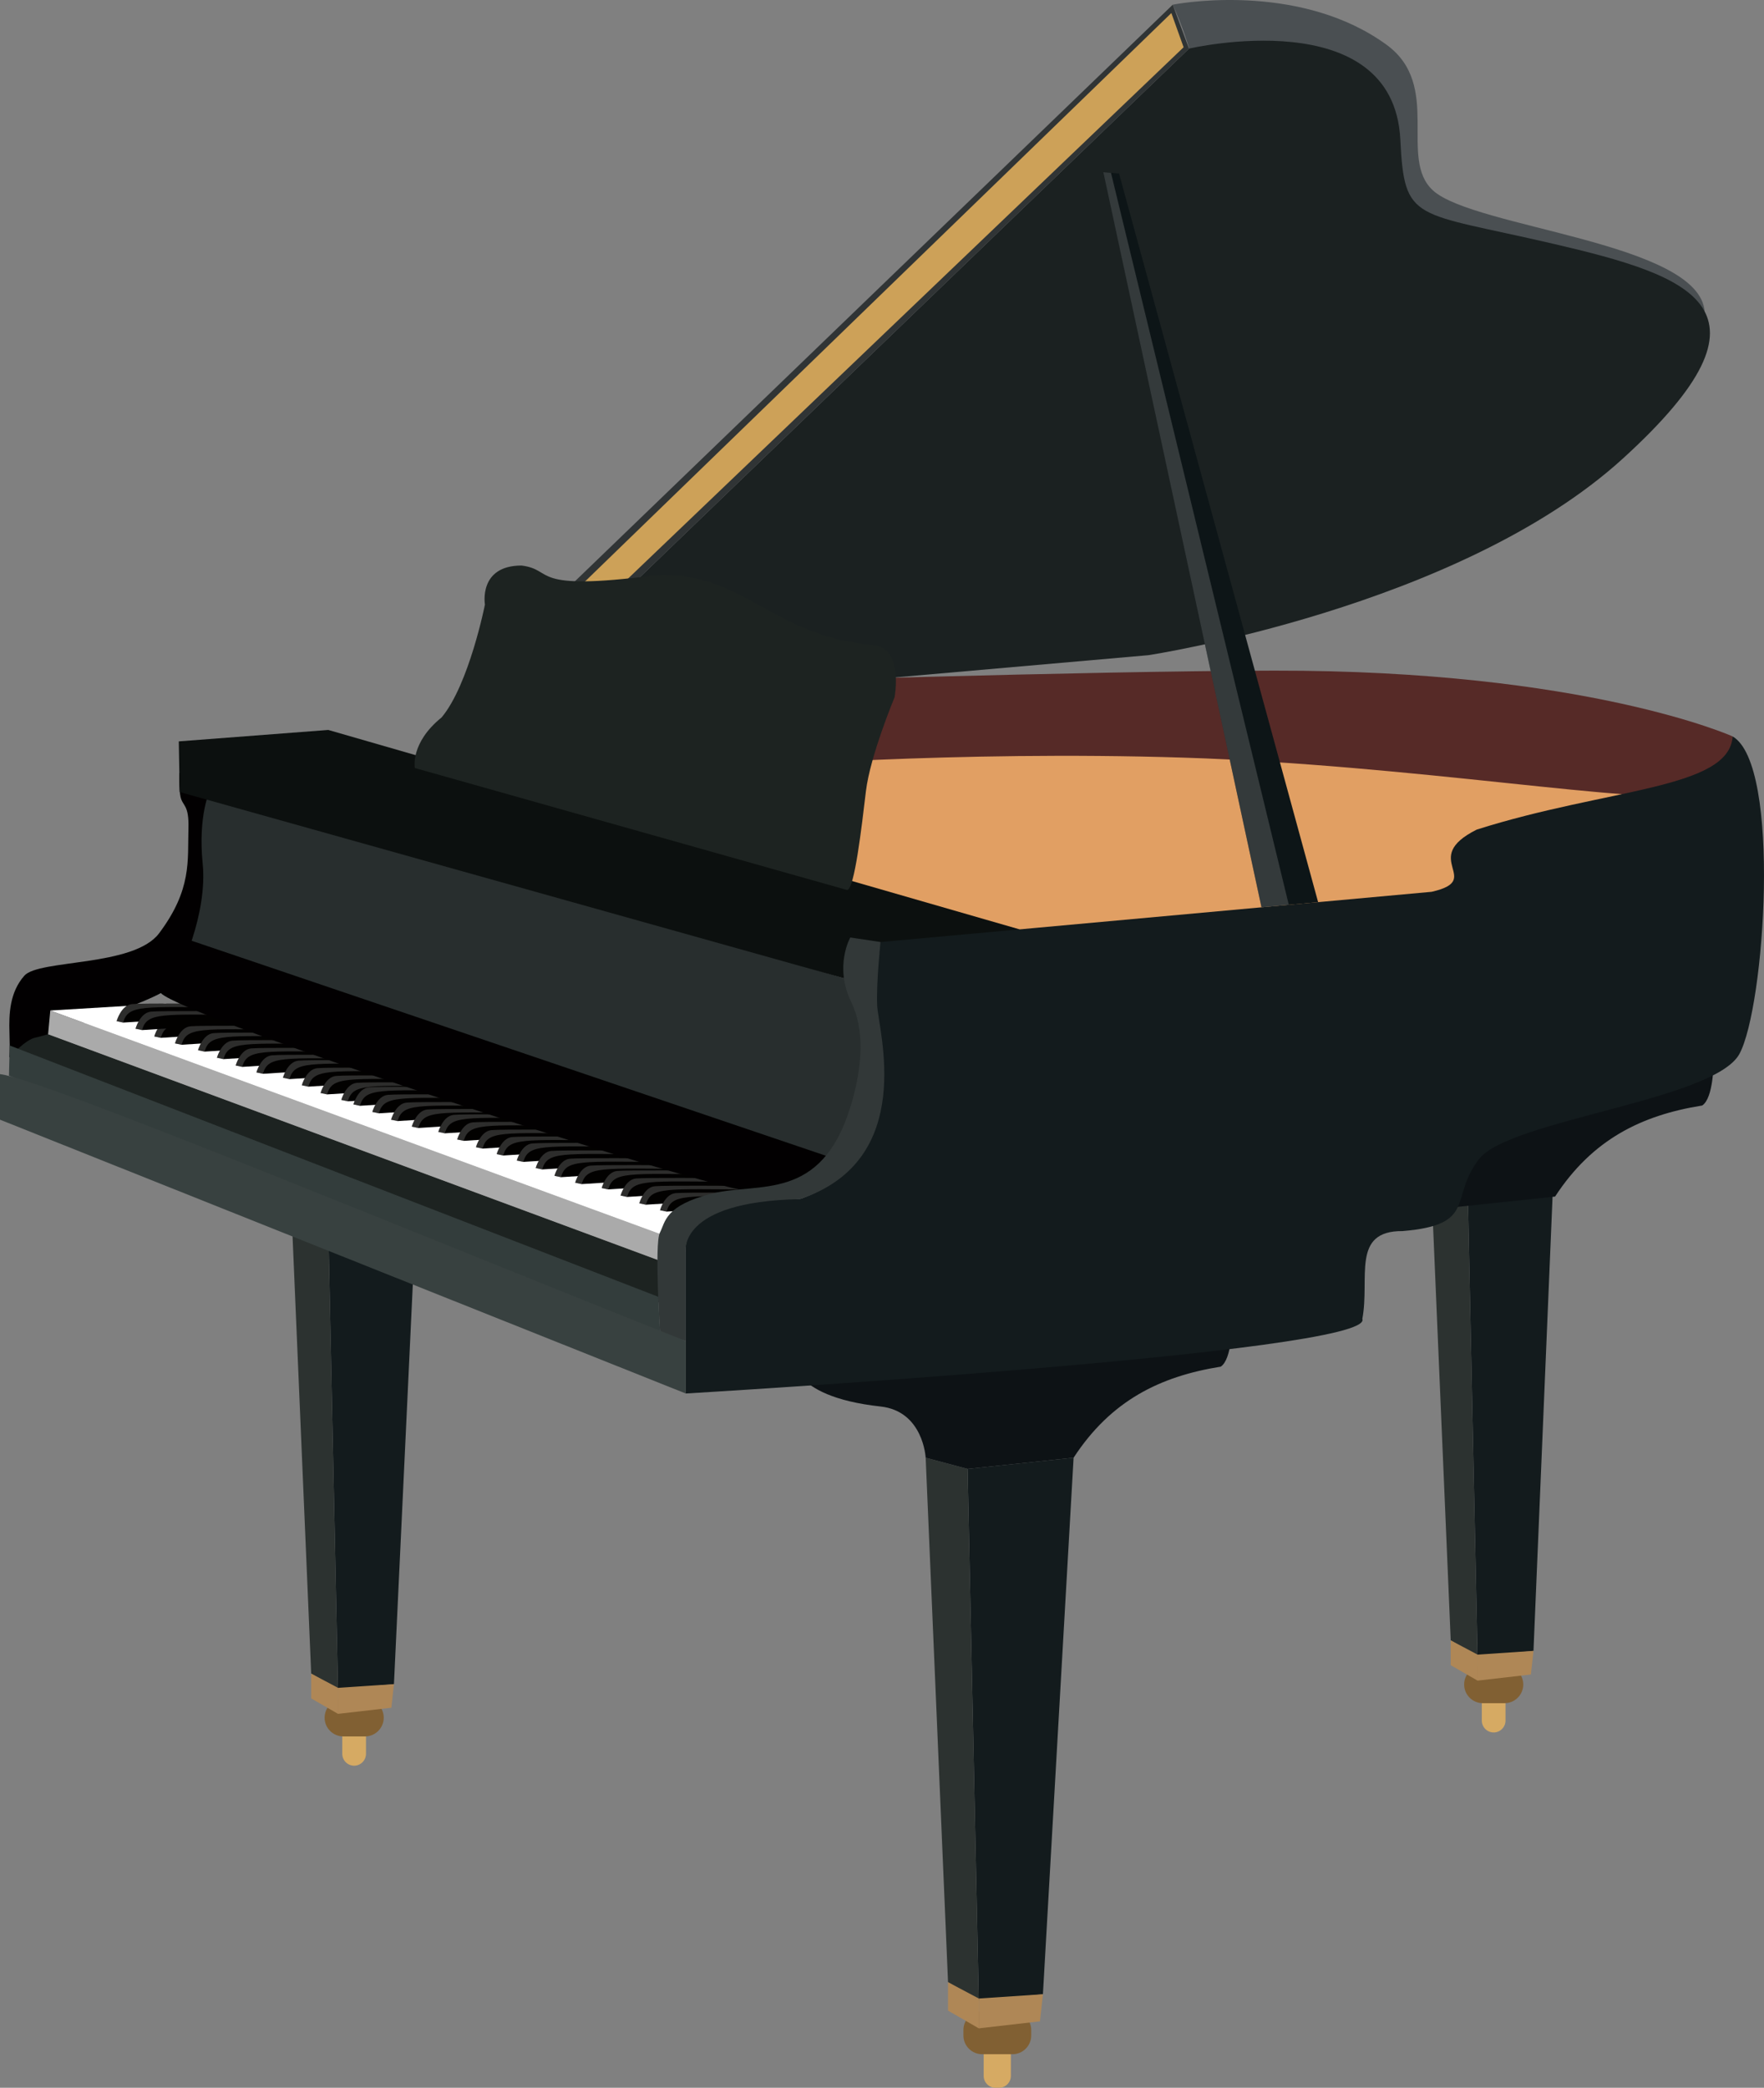 <?xml version="1.0" encoding="UTF-8" standalone="no"?>
<!-- Created with Inkscape (http://www.inkscape.org/) -->

<svg
   xmlns:dc="http://purl.org/dc/elements/1.1/"
   xmlns:cc="http://creativecommons.org/ns#"
   xmlns:rdf="http://www.w3.org/1999/02/22-rdf-syntax-ns#"
   xmlns:svg="http://www.w3.org/2000/svg"
   xmlns="http://www.w3.org/2000/svg"
   xmlns:sodipodi="http://sodipodi.sourceforge.net/DTD/sodipodi-0.dtd"
   xmlns:inkscape="http://www.inkscape.org/namespaces/inkscape"
   id="svg12687"
   version="1.1"
   inkscape:version="0.91 r13725"
   xml:space="preserve"
   width="904.293"
   height="1069.847"
   viewBox="0 0 904.293 1069.847"
   sodipodi:docname="piano.svg"><rect x="0" y="0" width="904.293" height="1069.847" fill="#808080" stroke="none"/><defs
     id="defs12691"><clipPath
       id="clipPath14078"
       clipPathUnits="userSpaceOnUse"><path
         inkscape:connector-curvature="0"
         id="path14080"
         d="m 0,1080 1920,0 L 1920,0 0,0 0,1080 Z" /></clipPath><clipPath
       id="clipPath14178"
       clipPathUnits="userSpaceOnUse"><path
         inkscape:connector-curvature="0"
         id="path14180"
         d="m 593.202,558.191 46.854,0 0,-7.795 -46.854,0 0,7.795 z" /></clipPath><clipPath
       id="clipPath14198"
       clipPathUnits="userSpaceOnUse"><path
         inkscape:connector-curvature="0"
         id="path14200"
         d="m 608.64,551.926 46.854,0 0,-7.795 -46.854,0 0,7.795 z" /></clipPath><clipPath
       id="clipPath14218"
       clipPathUnits="userSpaceOnUse"><path
         inkscape:connector-curvature="0"
         id="path14220"
         d="m 600.952,555.104 46.854,0 0,-7.795 -46.854,0 0,7.795 z" /></clipPath><clipPath
       id="clipPath14238"
       clipPathUnits="userSpaceOnUse"><path
         inkscape:connector-curvature="0"
         id="path14240"
         d="m 617.14,549.093 46.854,0 0,-7.796 -46.854,0 0,7.796 z" /></clipPath><clipPath
       id="clipPath14258"
       clipPathUnits="userSpaceOnUse"><path
         inkscape:connector-curvature="0"
         id="path14260"
         d="m 626.589,546.286 46.855,0 0,-7.795 -46.855,0 0,7.795 z" /></clipPath><clipPath
       id="clipPath14278"
       clipPathUnits="userSpaceOnUse"><path
         inkscape:connector-curvature="0"
         id="path14280"
         d="m 634.339,543.199 46.855,0 0,-7.796 -46.855,0 0,7.796 z" /></clipPath><clipPath
       id="clipPath14298"
       clipPathUnits="userSpaceOnUse"><path
         inkscape:connector-curvature="0"
         id="path14300"
         d="m 642.027,540.021 46.854,0 0,-7.795 -46.854,0 0,7.795 z" /></clipPath><clipPath
       id="clipPath14318"
       clipPathUnits="userSpaceOnUse"><path
         inkscape:connector-curvature="0"
         id="path14320"
         d="m 650.527,537.188 46.854,0 0,-7.796 -46.854,0 0,7.796 z" /></clipPath><clipPath
       id="clipPath14338"
       clipPathUnits="userSpaceOnUse"><path
         inkscape:connector-curvature="0"
         id="path14340"
         d="m 661.402,535.006 46.854,0 0,-7.796 -46.854,0 0,7.796 z" /></clipPath><clipPath
       id="clipPath14358"
       clipPathUnits="userSpaceOnUse"><path
         inkscape:connector-curvature="0"
         id="path14360"
         d="m 669.152,531.919 46.854,0 0,-7.796 -46.854,0 0,7.796 z" /></clipPath><clipPath
       id="clipPath14378"
       clipPathUnits="userSpaceOnUse"><path
         inkscape:connector-curvature="0"
         id="path14380"
         d="m 676.84,528.741 46.854,0 0,-7.796 -46.854,0 0,7.796 z" /></clipPath><clipPath
       id="clipPath14398"
       clipPathUnits="userSpaceOnUse"><path
         inkscape:connector-curvature="0"
         id="path14400"
         d="m 685.34,525.908 46.854,0 0,-7.796 -46.854,0 0,7.796 z" /></clipPath><clipPath
       id="clipPath14418"
       clipPathUnits="userSpaceOnUse"><path
         inkscape:connector-curvature="0"
         id="path14420"
         d="m 690.316,524.07 46.854,0 0,-7.796 -46.854,0 0,7.796 z" /></clipPath><clipPath
       id="clipPath14438"
       clipPathUnits="userSpaceOnUse"><path
         inkscape:connector-curvature="0"
         id="path14440"
         d="m 698.066,520.983 46.854,0 0,-7.796 -46.854,0 0,7.796 z" /></clipPath><clipPath
       id="clipPath14458"
       clipPathUnits="userSpaceOnUse"><path
         inkscape:connector-curvature="0"
         id="path14460"
         d="m 705.754,517.805 46.854,0 0,-7.796 -46.854,0 0,7.796 z" /></clipPath><clipPath
       id="clipPath14478"
       clipPathUnits="userSpaceOnUse"><path
         inkscape:connector-curvature="0"
         id="path14480"
         d="m 714.254,514.972 46.854,0 0,-7.796 -46.854,0 0,7.796 z" /></clipPath><clipPath
       id="clipPath14498"
       clipPathUnits="userSpaceOnUse"><path
         inkscape:connector-curvature="0"
         id="path14500"
         d="m 725.128,512.79 46.855,0 0,-7.796 -46.855,0 0,7.796 z" /></clipPath><clipPath
       id="clipPath14518"
       clipPathUnits="userSpaceOnUse"><path
         inkscape:connector-curvature="0"
         id="path14520"
         d="m 732.878,509.702 46.855,0 0,-7.795 -46.855,0 0,7.795 z" /></clipPath><clipPath
       id="clipPath14538"
       clipPathUnits="userSpaceOnUse"><path
         inkscape:connector-curvature="0"
         id="path14540"
         d="m 740.566,506.525 46.854,0 0,-7.796 -46.854,0 0,7.796 z" /></clipPath><clipPath
       id="clipPath14558"
       clipPathUnits="userSpaceOnUse"><path
         inkscape:connector-curvature="0"
         id="path14560"
         d="m 749.066,503.691 46.854,0 0,-7.795 -46.854,0 0,7.795 z" /></clipPath><clipPath
       id="clipPath14578"
       clipPathUnits="userSpaceOnUse"><path
         inkscape:connector-curvature="0"
         id="path14580"
         d="m 757.316,501.07 46.854,0 0,-7.796 -46.854,0 0,7.796 z" /></clipPath><clipPath
       id="clipPath14598"
       clipPathUnits="userSpaceOnUse"><path
         inkscape:connector-curvature="0"
         id="path14600"
         d="m 765.066,497.983 46.854,0 0,-7.796 -46.854,0 0,7.796 z" /></clipPath><clipPath
       id="clipPath14618"
       clipPathUnits="userSpaceOnUse"><path
         inkscape:connector-curvature="0"
         id="path14620"
         d="m 772.754,494.805 46.854,0 0,-7.796 -46.854,0 0,7.796 z" /></clipPath><clipPath
       id="clipPath14638"
       clipPathUnits="userSpaceOnUse"><path
         inkscape:connector-curvature="0"
         id="path14640"
         d="m 781.254,491.972 46.854,0 0,-7.796 -46.854,0 0,7.796 z" /></clipPath><clipPath
       id="clipPath14658"
       clipPathUnits="userSpaceOnUse"><path
         inkscape:connector-curvature="0"
         id="path14660"
         d="m 792.128,489.79 46.855,0 0,-7.796 -46.855,0 0,7.796 z" /></clipPath><clipPath
       id="clipPath14678"
       clipPathUnits="userSpaceOnUse"><path
         inkscape:connector-curvature="0"
         id="path14680"
         d="m 799.878,486.702 46.855,0 0,-7.795 -46.855,0 0,7.795 z" /></clipPath><clipPath
       id="clipPath14698"
       clipPathUnits="userSpaceOnUse"><path
         inkscape:connector-curvature="0"
         id="path14700"
         d="m 807.566,483.525 46.854,0 0,-7.796 -46.854,0 0,7.796 z" /></clipPath><clipPath
       id="clipPath14718"
       clipPathUnits="userSpaceOnUse"><path
         inkscape:connector-curvature="0"
         id="path14720"
         d="m 816.066,480.691 46.854,0 0,-7.795 -46.854,0 0,7.795 z" /></clipPath><clipPath
       id="clipPath14778"
       clipPathUnits="userSpaceOnUse"><path
         inkscape:connector-curvature="0"
         id="path14780"
         d="m 997.873,898.986 76.047,0 0,-301.343 -76.047,0 0,301.343 z" /></clipPath></defs><sodipodi:namedview
     pagecolor="#ffffff"
     bordercolor="#666666"
     borderopacity="1"
     objecttolerance="10"
     gridtolerance="10"
     guidetolerance="10"
     inkscape:pageopacity="0"
     inkscape:pageshadow="2"
     inkscape:window-width="1920"
     inkscape:window-height="1137"
     id="namedview12689"
     showgrid="false"
     fit-margin-top="0"
     fit-margin-left="0"
     fit-margin-right="0"
     fit-margin-bottom="0"
     inkscape:zoom="0.13875"
     inkscape:cx="3119.8586"
     inkscape:cy="1511.0572"
     inkscape:window-x="-8"
     inkscape:window-y="-8"
     inkscape:window-maximized="1"
     inkscape:current-layer="g12695" /><g
     id="g12695"
     inkscape:groupmode="layer"
     inkscape:label="Congas"
     transform="matrix(1.25,0,0,-1.25,1919.859,233.79)"><g
       transform="translate(-2081.262,-782.559)"
       inkscape:label="Piano"
       id="g14064"><g
         transform="translate(680,467)"
         id="g14066"><path
           inkscape:connector-curvature="0"
           id="path14068"
           style="fill:#131b1d;fill-opacity:1;fill-rule:nonzero;stroke:none"
           d="m 0,0 4,-190 22.937,2.188 L 35,-17 0,0 Z" /></g><g
         transform="translate(665,471)"
         id="g14070"><path
           inkscape:connector-curvature="0"
           id="path14072"
           style="fill:#2c3230;fill-opacity:1;fill-rule:nonzero;stroke:none"
           d="M 0,0 8,-187.5 19,-194 15,-4 0,0 Z" /></g><g
         id="g14074"><g
           clip-path="url(#clipPath14078)"
           id="g14076"><g
             transform="translate(690.609,245.75)"
             id="g14082"><path
               inkscape:connector-curvature="0"
               id="path14084"
               style="fill:#d6aa63;fill-opacity:1;fill-rule:nonzero;stroke:none"
               d="m 0,0 0,0 c -2.673,0 -4.859,2.187 -4.859,4.859 l 0,8.032 c 0,2.672 2.186,4.859 4.859,4.859 2.673,0 4.859,-2.187 4.859,-4.859 l 0,-8.032 C 4.859,2.187 2.673,0 0,0" /></g><g
             transform="translate(695.078,257.75)"
             id="g14086"><path
               inkscape:connector-curvature="0"
               id="path14088"
               style="fill:#816033;fill-opacity:1;fill-rule:nonzero;stroke:none"
               d="m 0,0 -8.906,0 c -4.22,0 -7.672,3.452 -7.672,7.672 0,4.22 3.452,7.672 7.672,7.672 l 8.906,0 c 4.22,0 7.672,-3.452 7.672,-7.672 C 7.672,3.452 4.22,0 0,0" /></g><g
             transform="translate(673,283.5)"
             id="g14090"><path
               inkscape:connector-curvature="0"
               id="path14092"
               style="fill:#af8756;fill-opacity:1;fill-rule:nonzero;stroke:none"
               d="M 0,0 0,-10.167 11,-16.5 11,-5.833 0,0 Z" /></g><g
             transform="translate(684,277.667)"
             id="g14094"><path
               inkscape:connector-curvature="0"
               id="path14096"
               style="fill:#af8756;fill-opacity:1;fill-rule:nonzero;stroke:none"
               d="m 0,0 0,-10.667 21.874,2.508 1.063,9.68 L 0,0 Z" /></g><g
             transform="translate(1147.333,480.625)"
             id="g14098"><path
               inkscape:connector-curvature="0"
               id="path14100"
               style="fill:#131b1d;fill-opacity:1;fill-rule:nonzero;stroke:none"
               d="m 0,0 4,-190 22.937,2.188 L 35,4 0,0 Z" /></g><g
             transform="translate(1132.333,484.625)"
             id="g14102"><path
               inkscape:connector-curvature="0"
               id="path14104"
               style="fill:#2c3230;fill-opacity:1;fill-rule:nonzero;stroke:none"
               d="M 0,0 8,-187.5 19,-194 15,-4 0,0 Z" /></g><g
             transform="translate(1157.942,259.375)"
             id="g14106"><path
               inkscape:connector-curvature="0"
               id="path14108"
               style="fill:#d6aa63;fill-opacity:1;fill-rule:nonzero;stroke:none"
               d="m 0,0 0,0 c -2.672,0 -4.859,2.187 -4.859,4.859 l 0,8.032 c 0,2.672 2.187,4.859 4.859,4.859 2.673,0 4.859,-2.187 4.859,-4.859 l 0,-8.032 C 4.859,2.187 2.673,0 0,0" /></g><g
             transform="translate(1162.411,271.375)"
             id="g14110"><path
               inkscape:connector-curvature="0"
               id="path14112"
               style="fill:#816033;fill-opacity:1;fill-rule:nonzero;stroke:none"
               d="m 0,0 -8.906,0 c -4.219,0 -7.672,3.452 -7.672,7.672 0,4.22 3.453,7.672 7.672,7.672 l 8.906,0 c 4.22,0 7.672,-3.452 7.672,-7.672 C 7.672,3.452 4.22,0 0,0" /></g><g
             transform="translate(1140.333,297.125)"
             id="g14114"><path
               inkscape:connector-curvature="0"
               id="path14116"
               style="fill:#af8756;fill-opacity:1;fill-rule:nonzero;stroke:none"
               d="M 0,0 0,-10.167 11,-16.5 11,-5.833 0,0 Z" /></g><g
             transform="translate(1026.333,967.667)"
             id="g14118"><path
               inkscape:connector-curvature="0"
               id="path14120"
               style="fill:#4a4f52;fill-opacity:1;fill-rule:nonzero;stroke:none"
               d="m 0,0 c 6.785,1.328 53.667,8.333 87.667,-16.417 22.983,-16.73 4.66,-46.671 19.077,-59.755 16.997,-15.425 109.202,-21.213 111.381,-49.603 C 220.304,-154.167 98.334,-142 52,-96.333 5.667,-50.667 16.285,-36.082 0,0" /></g><g
             transform="translate(1151.333,291.292)"
             id="g14122"><path
               inkscape:connector-curvature="0"
               id="path14124"
               style="fill:#af8756;fill-opacity:1;fill-rule:nonzero;stroke:none"
               d="m 0,0 0,-10.667 21.874,2.508 1.063,9.68 L 0,0 Z" /></g><g
             transform="translate(625.5,647)"
             id="g14126"><path
               inkscape:connector-curvature="0"
               id="path14128"
               style="fill:#282e2e;fill-opacity:1;fill-rule:nonzero;stroke:none"
               d="M 0,0 278,-82 274.447,-159.631 -2.455,-65.724 0,0 Z" /></g><g
             transform="translate(942.2,367.413)"
             id="g14130"><path
               inkscape:connector-curvature="0"
               id="path14132"
               style="fill:#131b1d;fill-opacity:1;fill-rule:nonzero;stroke:none"
               d="m 0,0 4.586,-217.866 26.302,2.508 L 43.467,4.587 0,0 Z" /></g><g
             transform="translate(925,372)"
             id="g14134"><path
               inkscape:connector-curvature="0"
               id="path14136"
               style="fill:#2c3230;fill-opacity:1;fill-rule:nonzero;stroke:none"
               d="M 0,0 9.173,-215 21.787,-222.453 17.2,-4.587 0,0 Z" /></g><g
             transform="translate(955.078,113.713)"
             id="g14138"><path
               inkscape:connector-curvature="0"
               id="path14140"
               style="fill:#d6aa63;fill-opacity:1;fill-rule:nonzero;stroke:none"
               d="m 0,0 -1.425,0 c -2.673,0 -4.86,2.188 -4.86,4.859 l 0,10.635 c 0,2.673 2.187,4.86 4.86,4.86 l 1.425,0 c 2.673,0 4.859,-2.187 4.859,-4.86 l 0,-10.635 C 4.859,2.188 2.673,0 0,0" /></g><g
             transform="translate(960.615,127.474)"
             id="g14142"><path
               inkscape:connector-curvature="0"
               id="path14144"
               style="fill:#816033;fill-opacity:1;fill-rule:nonzero;stroke:none"
               d="m 0,0 -12.463,0 c -4.22,0 -7.672,3.452 -7.672,7.672 l 0,2.25 c 0,4.22 3.452,7.672 7.672,7.672 l 12.463,0 c 4.219,0 7.672,-3.452 7.672,-7.672 l 0,-2.25 C 7.672,3.452 4.219,0 0,0" /></g><g
             transform="translate(558.667,548)"
             id="g14146"><path
               inkscape:connector-curvature="0"
               id="path14148"
               style="fill:#1d2321;fill-opacity:1;fill-rule:nonzero;stroke:none"
               d="m 0,0 263,-97.333 0,-17.334 L -7.815,-10.184 0,0 Z" /></g><g
             transform="translate(934.173,157)"
             id="g14150"><path
               inkscape:connector-curvature="0"
               id="path14152"
               style="fill:#af8756;fill-opacity:1;fill-rule:nonzero;stroke:none"
               d="m 0,0 0,-11.658 12.613,-7.262 0,12.232 L 0,0 Z" /></g><g
             transform="translate(946.787,150.311)"
             id="g14154"><path
               inkscape:connector-curvature="0"
               id="path14156"
               style="fill:#af8756;fill-opacity:1;fill-rule:nonzero;stroke:none"
               d="M 0,0 0,-12.231 25.083,-9.355 26.301,1.743 0,0 Z" /></g><g
             transform="translate(618.921,652.75)"
             id="g14158"><path
               inkscape:connector-curvature="0"
               id="path14160"
               style="fill:#020001;fill-opacity:1;fill-rule:nonzero;stroke:none"
               d="m 0,0 c 0,0 -0.225,-6.583 0.495,-9.833 0.874,-3.944 3.52,-3.002 3.238,-12.951 -0.375,-13.25 1.471,-24.966 -12.029,-42.966 -10.381,-13.84 -49.25,-10.625 -55.25,-17.375 -6,-6.75 -6.375,-15.625 -6.125,-23.375 0.25,-7.75 -0.055,-10.188 -0.055,-10.188 0,0 6.555,7.438 10.805,8.188 4.25,0.75 49.5,14.875 54.625,20.5 5.125,5.625 15.875,30.75 13.875,50.75 -2,20 3,30.125 3,30.125 L 0,0 Z" /></g><g
             transform="translate(821.667,461.667)"
             id="g14162"><path
               inkscape:connector-curvature="0"
               id="path14164"
               style="fill:#aaaaaa;fill-opacity:1;fill-rule:nonzero;stroke:none"
               d="m 0,0 -255.667,93.667 -0.9,-9.715 L 0,-11 0,0 Z" /></g><g
             transform="translate(566,555.333)"
             id="g14166"><path
               inkscape:connector-curvature="0"
               id="path14168"
               style="fill:#ffffff;fill-opacity:1;fill-rule:nonzero;stroke:none"
               d="M 0,0 47.369,2.856 290,-74.642 255.667,-93.667 0,0 Z" /></g><g
             transform="translate(637.014,558.083)"
             id="g14170"><path
               inkscape:connector-curvature="0"
               id="path14172"
               style="fill:#020100;fill-opacity:1;fill-rule:nonzero;stroke:none"
               d="m 0,0 c 0,0 -33,0.312 -37.5,-0.125 -4.5,-0.437 -6.313,-7 -6.313,-7 L -41.125,-7.687 9.375,-4.5 0,0 Z" /></g><g
             id="g14174"><g
               id="g14176" /><g
               id="g14182"><g
                 style="opacity:0.3"
                 id="g14184"
                 clip-path="url(#clipPath14178)"><g
                   id="g14186"
                   transform="translate(637.508,557.846)"><path
                     inkscape:connector-curvature="0"
                     id="path14188"
                     style="fill:#939292;fill-opacity:1;fill-rule:nonzero;stroke:none"
                     d="m 0,0 c -0.325,0.156 -0.676,0.239 -1.037,0.242 -4.301,0.038 -32.798,0.275 -36.957,-0.13 -4.5,-0.437 -6.312,-7 -6.312,-7 l 2.687,-0.562 c 2.063,7.437 7.833,6.364 44.167,6.227 L 0,0 Z" /></g></g></g></g><g
             transform="translate(652.452,551.818)"
             id="g14190"><path
               inkscape:connector-curvature="0"
               id="path14192"
               style="fill:#020100;fill-opacity:1;fill-rule:nonzero;stroke:none"
               d="m 0,0 c 0,0 -33,0.312 -37.5,-0.125 -4.5,-0.437 -6.313,-7 -6.313,-7 L -41.125,-7.687 9.375,-4.5 0,0 Z" /></g><g
             id="g14194"><g
               id="g14196" /><g
               id="g14202"><g
                 style="opacity:0.3"
                 id="g14204"
                 clip-path="url(#clipPath14198)"><g
                   id="g14206"
                   transform="translate(652.946,551.582)"><path
                     inkscape:connector-curvature="0"
                     id="path14208"
                     style="fill:#939292;fill-opacity:1;fill-rule:nonzero;stroke:none"
                     d="m 0,0 c -0.325,0.156 -0.676,0.238 -1.037,0.242 -4.301,0.038 -32.798,0.274 -36.957,-0.13 -4.5,-0.438 -6.312,-7 -6.312,-7 l 2.687,-0.563 c 2.063,7.438 7.833,6.365 44.167,6.228 L 0,0 Z" /></g></g></g></g><g
             transform="translate(644.764,554.996)"
             id="g14210"><path
               inkscape:connector-curvature="0"
               id="path14212"
               style="fill:#020100;fill-opacity:1;fill-rule:nonzero;stroke:none"
               d="m 0,0 c 0,0 -33,0.312 -37.5,-0.125 -4.5,-0.437 -6.313,-7 -6.313,-7 L -41.125,-7.687 9.375,-4.5 0,0 Z" /></g><g
             id="g14214"><g
               id="g14216" /><g
               id="g14222"><g
                 style="opacity:0.3"
                 id="g14224"
                 clip-path="url(#clipPath14218)"><g
                   id="g14226"
                   transform="translate(645.258,554.759)"><path
                     inkscape:connector-curvature="0"
                     id="path14228"
                     style="fill:#939292;fill-opacity:1;fill-rule:nonzero;stroke:none"
                     d="m 0,0 c -0.325,0.156 -0.676,0.239 -1.037,0.242 -4.301,0.038 -32.798,0.275 -36.957,-0.13 -4.5,-0.437 -6.312,-7 -6.312,-7 l 2.687,-0.562 c 2.063,7.437 7.833,6.364 44.167,6.227 L 0,0 Z" /></g></g></g></g><g
             transform="translate(660.952,548.985)"
             id="g14230"><path
               inkscape:connector-curvature="0"
               id="path14232"
               style="fill:#020100;fill-opacity:1;fill-rule:nonzero;stroke:none"
               d="m 0,0 c 0,0 -33,0.312 -37.5,-0.125 -4.5,-0.437 -6.313,-7 -6.313,-7 L -41.125,-7.687 9.375,-4.5 0,0 Z" /></g><g
             id="g14234"><g
               id="g14236" /><g
               id="g14242"><g
                 style="opacity:0.3"
                 id="g14244"
                 clip-path="url(#clipPath14238)"><g
                   id="g14246"
                   transform="translate(661.446,548.748)"><path
                     inkscape:connector-curvature="0"
                     id="path14248"
                     style="fill:#939292;fill-opacity:1;fill-rule:nonzero;stroke:none"
                     d="m 0,0 c -0.325,0.156 -0.676,0.239 -1.037,0.242 -4.301,0.038 -32.798,0.274 -36.957,-0.13 -4.5,-0.438 -6.312,-7 -6.312,-7 l 2.687,-0.563 c 2.063,7.438 7.833,6.365 44.167,6.228 L 0,0 Z" /></g></g></g></g><g
             transform="translate(670.402,546.178)"
             id="g14250"><path
               inkscape:connector-curvature="0"
               id="path14252"
               style="fill:#020100;fill-opacity:1;fill-rule:nonzero;stroke:none"
               d="m 0,0 c 0,0 -33,0.312 -37.5,-0.125 -4.5,-0.437 -6.313,-7 -6.313,-7 L -41.125,-7.688 9.375,-4.5 0,0 Z" /></g><g
             id="g14254"><g
               id="g14256" /><g
               id="g14262"><g
                 style="opacity:0.3"
                 id="g14264"
                 clip-path="url(#clipPath14258)"><g
                   id="g14266"
                   transform="translate(670.895,545.941)"><path
                     inkscape:connector-curvature="0"
                     id="path14268"
                     style="fill:#939292;fill-opacity:1;fill-rule:nonzero;stroke:none"
                     d="m 0,0 c -0.325,0.156 -0.676,0.239 -1.037,0.242 -4.301,0.038 -32.798,0.275 -36.957,-0.13 -4.5,-0.437 -6.312,-7 -6.312,-7 l 2.687,-0.563 c 2.063,7.438 7.833,6.365 44.167,6.228 L 0,0 Z" /></g></g></g></g><g
             transform="translate(678.152,543.091)"
             id="g14270"><path
               inkscape:connector-curvature="0"
               id="path14272"
               style="fill:#020100;fill-opacity:1;fill-rule:nonzero;stroke:none"
               d="m 0,0 c 0,0 -33,0.312 -37.5,-0.125 -4.5,-0.437 -6.313,-7 -6.313,-7 L -41.125,-7.687 9.375,-4.5 0,0 Z" /></g><g
             id="g14274"><g
               id="g14276" /><g
               id="g14282"><g
                 style="opacity:0.3"
                 id="g14284"
                 clip-path="url(#clipPath14278)"><g
                   id="g14286"
                   transform="translate(678.645,542.854)"><path
                     inkscape:connector-curvature="0"
                     id="path14288"
                     style="fill:#939292;fill-opacity:1;fill-rule:nonzero;stroke:none"
                     d="m 0,0 c -0.325,0.156 -0.676,0.239 -1.037,0.242 -4.301,0.038 -32.798,0.274 -36.957,-0.13 -4.5,-0.438 -6.312,-7 -6.312,-7 l 2.687,-0.563 c 2.063,7.438 7.833,6.365 44.167,6.228 L 0,0 Z" /></g></g></g></g><g
             transform="translate(685.84,539.913)"
             id="g14290"><path
               inkscape:connector-curvature="0"
               id="path14292"
               style="fill:#020100;fill-opacity:1;fill-rule:nonzero;stroke:none"
               d="m 0,0 c 0,0 -33,0.312 -37.5,-0.125 -4.5,-0.437 -6.313,-7 -6.313,-7 L -41.125,-7.687 9.375,-4.5 0,0 Z" /></g><g
             id="g14294"><g
               id="g14296" /><g
               id="g14302"><g
                 style="opacity:0.3"
                 id="g14304"
                 clip-path="url(#clipPath14298)"><g
                   id="g14306"
                   transform="translate(686.333,539.676)"><path
                     inkscape:connector-curvature="0"
                     id="path14308"
                     style="fill:#939292;fill-opacity:1;fill-rule:nonzero;stroke:none"
                     d="m 0,0 c -0.325,0.156 -0.676,0.239 -1.037,0.242 -4.301,0.038 -32.798,0.274 -36.957,-0.13 -4.5,-0.438 -6.312,-7 -6.312,-7 l 2.687,-0.563 c 2.063,7.438 7.833,6.365 44.167,6.228 L 0,0 Z" /></g></g></g></g><g
             transform="translate(694.34,537.08)"
             id="g14310"><path
               inkscape:connector-curvature="0"
               id="path14312"
               style="fill:#020100;fill-opacity:1;fill-rule:nonzero;stroke:none"
               d="m 0,0 c 0,0 -33,0.312 -37.5,-0.125 -4.5,-0.437 -6.313,-7 -6.313,-7 L -41.125,-7.687 9.375,-4.5 0,0 Z" /></g><g
             id="g14314"><g
               id="g14316" /><g
               id="g14322"><g
                 style="opacity:0.3"
                 id="g14324"
                 clip-path="url(#clipPath14318)"><g
                   id="g14326"
                   transform="translate(694.833,536.843)"><path
                     inkscape:connector-curvature="0"
                     id="path14328"
                     style="fill:#939292;fill-opacity:1;fill-rule:nonzero;stroke:none"
                     d="m 0,0 c -0.325,0.156 -0.676,0.239 -1.037,0.242 -4.301,0.038 -32.798,0.275 -36.957,-0.13 -4.5,-0.437 -6.312,-7 -6.312,-7 l 2.687,-0.562 c 2.063,7.437 7.833,6.364 44.167,6.227 L 0,0 Z" /></g></g></g></g><g
             transform="translate(705.214,534.898)"
             id="g14330"><path
               inkscape:connector-curvature="0"
               id="path14332"
               style="fill:#020100;fill-opacity:1;fill-rule:nonzero;stroke:none"
               d="m 0,0 c 0,0 -33,0.312 -37.5,-0.125 -4.5,-0.437 -6.313,-7 -6.313,-7 L -41.125,-7.687 9.375,-4.5 0,0 Z" /></g><g
             id="g14334"><g
               id="g14336" /><g
               id="g14342"><g
                 style="opacity:0.3"
                 id="g14344"
                 clip-path="url(#clipPath14338)"><g
                   id="g14346"
                   transform="translate(705.708,534.661)"><path
                     inkscape:connector-curvature="0"
                     id="path14348"
                     style="fill:#939292;fill-opacity:1;fill-rule:nonzero;stroke:none"
                     d="m 0,0 c -0.326,0.156 -0.676,0.238 -1.037,0.241 -4.301,0.039 -32.798,0.275 -36.957,-0.13 -4.5,-0.437 -6.313,-7 -6.313,-7 l 2.688,-0.562 c 2.062,7.437 7.833,6.364 44.167,6.227 L 0,0 Z" /></g></g></g></g><g
             transform="translate(712.964,531.811)"
             id="g14350"><path
               inkscape:connector-curvature="0"
               id="path14352"
               style="fill:#020100;fill-opacity:1;fill-rule:nonzero;stroke:none"
               d="m 0,0 c 0,0 -33,0.312 -37.5,-0.125 -4.5,-0.437 -6.313,-7 -6.313,-7 L -41.125,-7.687 9.375,-4.5 0,0 Z" /></g><g
             id="g14354"><g
               id="g14356" /><g
               id="g14362"><g
                 style="opacity:0.3"
                 id="g14364"
                 clip-path="url(#clipPath14358)"><g
                   id="g14366"
                   transform="translate(713.458,531.573)"><path
                     inkscape:connector-curvature="0"
                     id="path14368"
                     style="fill:#939292;fill-opacity:1;fill-rule:nonzero;stroke:none"
                     d="m 0,0 c -0.326,0.156 -0.676,0.239 -1.037,0.242 -4.301,0.038 -32.798,0.275 -36.957,-0.13 -4.5,-0.437 -6.313,-7 -6.313,-7 l 2.688,-0.562 c 2.062,7.437 7.833,6.364 44.167,6.227 L 0,0 Z" /></g></g></g></g><g
             transform="translate(720.652,528.633)"
             id="g14370"><path
               inkscape:connector-curvature="0"
               id="path14372"
               style="fill:#020100;fill-opacity:1;fill-rule:nonzero;stroke:none"
               d="m 0,0 c 0,0 -33,0.312 -37.5,-0.125 -4.5,-0.437 -6.313,-7 -6.313,-7 L -41.125,-7.687 9.375,-4.5 0,0 Z" /></g><g
             id="g14374"><g
               id="g14376" /><g
               id="g14382"><g
                 style="opacity:0.3"
                 id="g14384"
                 clip-path="url(#clipPath14378)"><g
                   id="g14386"
                   transform="translate(721.146,528.395)"><path
                     inkscape:connector-curvature="0"
                     id="path14388"
                     style="fill:#939292;fill-opacity:1;fill-rule:nonzero;stroke:none"
                     d="m 0,0 c -0.325,0.156 -0.676,0.239 -1.037,0.242 -4.301,0.038 -32.798,0.275 -36.957,-0.13 -4.5,-0.437 -6.312,-7 -6.312,-7 l 2.687,-0.562 c 2.063,7.437 7.833,6.364 44.167,6.227 L 0,0 Z" /></g></g></g></g><g
             transform="translate(729.152,525.8)"
             id="g14390"><path
               inkscape:connector-curvature="0"
               id="path14392"
               style="fill:#020100;fill-opacity:1;fill-rule:nonzero;stroke:none"
               d="m 0,0 c 0,0 -33,0.312 -37.5,-0.125 -4.5,-0.437 -6.313,-7 -6.313,-7 L -41.125,-7.687 9.375,-4.5 0,0 Z" /></g><g
             id="g14394"><g
               id="g14396" /><g
               id="g14402"><g
                 style="opacity:0.3"
                 id="g14404"
                 clip-path="url(#clipPath14398)"><g
                   id="g14406"
                   transform="translate(729.646,525.562)"><path
                     inkscape:connector-curvature="0"
                     id="path14408"
                     style="fill:#939292;fill-opacity:1;fill-rule:nonzero;stroke:none"
                     d="m 0,0 c -0.325,0.156 -0.676,0.239 -1.037,0.242 -4.301,0.038 -32.798,0.275 -36.957,-0.13 -4.5,-0.437 -6.312,-7 -6.312,-7 l 2.687,-0.562 c 2.063,7.437 7.833,6.364 44.167,6.227 L 0,0 Z" /></g></g></g></g><g
             transform="translate(734.128,523.962)"
             id="g14410"><path
               inkscape:connector-curvature="0"
               id="path14412"
               style="fill:#020100;fill-opacity:1;fill-rule:nonzero;stroke:none"
               d="m 0,0 c 0,0 -33,0.312 -37.5,-0.125 -4.5,-0.437 -6.313,-7 -6.313,-7 L -41.125,-7.687 9.375,-4.5 0,0 Z" /></g><g
             id="g14414"><g
               id="g14416" /><g
               id="g14422"><g
                 style="opacity:0.3"
                 id="g14424"
                 clip-path="url(#clipPath14418)"><g
                   id="g14426"
                   transform="translate(734.622,523.725)"><path
                     inkscape:connector-curvature="0"
                     id="path14428"
                     style="fill:#939292;fill-opacity:1;fill-rule:nonzero;stroke:none"
                     d="m 0,0 c -0.326,0.156 -0.676,0.239 -1.037,0.242 -4.301,0.038 -32.798,0.275 -36.957,-0.13 -4.5,-0.437 -6.312,-7 -6.312,-7 l 2.687,-0.562 c 2.063,7.437 7.833,6.364 44.167,6.227 L 0,0 Z" /></g></g></g></g><g
             transform="translate(741.878,520.875)"
             id="g14430"><path
               inkscape:connector-curvature="0"
               id="path14432"
               style="fill:#020100;fill-opacity:1;fill-rule:nonzero;stroke:none"
               d="m 0,0 c 0,0 -33,0.312 -37.5,-0.125 -4.5,-0.437 -6.313,-7 -6.313,-7 L -41.125,-7.687 9.375,-4.5 0,0 Z" /></g><g
             id="g14434"><g
               id="g14436" /><g
               id="g14442"><g
                 style="opacity:0.3"
                 id="g14444"
                 clip-path="url(#clipPath14438)"><g
                   id="g14446"
                   transform="translate(742.372,520.638)"><path
                     inkscape:connector-curvature="0"
                     id="path14448"
                     style="fill:#939292;fill-opacity:1;fill-rule:nonzero;stroke:none"
                     d="m 0,0 c -0.326,0.156 -0.676,0.238 -1.037,0.242 -4.301,0.038 -32.798,0.275 -36.957,-0.13 -4.5,-0.437 -6.312,-7 -6.312,-7 l 2.687,-0.562 c 2.063,7.437 7.833,6.364 44.167,6.227 L 0,0 Z" /></g></g></g></g><g
             transform="translate(749.566,517.697)"
             id="g14450"><path
               inkscape:connector-curvature="0"
               id="path14452"
               style="fill:#020100;fill-opacity:1;fill-rule:nonzero;stroke:none"
               d="m 0,0 c 0,0 -33,0.312 -37.5,-0.125 -4.5,-0.437 -6.313,-7 -6.313,-7 L -41.125,-7.687 9.375,-4.5 0,0 Z" /></g><g
             id="g14454"><g
               id="g14456" /><g
               id="g14462"><g
                 style="opacity:0.3"
                 id="g14464"
                 clip-path="url(#clipPath14458)"><g
                   id="g14466"
                   transform="translate(750.06,517.46)"><path
                     inkscape:connector-curvature="0"
                     id="path14468"
                     style="fill:#939292;fill-opacity:1;fill-rule:nonzero;stroke:none"
                     d="m 0,0 c -0.326,0.156 -0.676,0.238 -1.037,0.242 -4.301,0.038 -32.798,0.275 -36.957,-0.13 -4.5,-0.437 -6.313,-7 -6.313,-7 l 2.688,-0.562 c 2.062,7.437 7.833,6.364 44.167,6.227 L 0,0 Z" /></g></g></g></g><g
             transform="translate(758.066,514.863)"
             id="g14470"><path
               inkscape:connector-curvature="0"
               id="path14472"
               style="fill:#020100;fill-opacity:1;fill-rule:nonzero;stroke:none"
               d="m 0,0 c 0,0 -33,0.312 -37.5,-0.125 -4.5,-0.437 -6.313,-7 -6.313,-7 L -41.125,-7.687 9.375,-4.5 0,0 Z" /></g><g
             id="g14474"><g
               id="g14476" /><g
               id="g14482"><g
                 style="opacity:0.3"
                 id="g14484"
                 clip-path="url(#clipPath14478)"><g
                   id="g14486"
                   transform="translate(758.56,514.627)"><path
                     inkscape:connector-curvature="0"
                     id="path14488"
                     style="fill:#939292;fill-opacity:1;fill-rule:nonzero;stroke:none"
                     d="m 0,0 c -0.326,0.156 -0.676,0.238 -1.037,0.241 -4.301,0.039 -32.798,0.275 -36.957,-0.13 -4.5,-0.437 -6.313,-7 -6.313,-7 l 2.688,-0.562 c 2.062,7.437 7.833,6.364 44.167,6.227 L 0,0 Z" /></g></g></g></g><g
             transform="translate(768.941,512.682)"
             id="g14490"><path
               inkscape:connector-curvature="0"
               id="path14492"
               style="fill:#020100;fill-opacity:1;fill-rule:nonzero;stroke:none"
               d="m 0,0 c 0,0 -33,0.312 -37.5,-0.125 -4.5,-0.437 -6.313,-7 -6.313,-7 L -41.125,-7.687 9.375,-4.5 0,0 Z" /></g><g
             id="g14494"><g
               id="g14496" /><g
               id="g14502"><g
                 style="opacity:0.3"
                 id="g14504"
                 clip-path="url(#clipPath14498)"><g
                   id="g14506"
                   transform="translate(769.435,512.444)"><path
                     inkscape:connector-curvature="0"
                     id="path14508"
                     style="fill:#939292;fill-opacity:1;fill-rule:nonzero;stroke:none"
                     d="m 0,0 c -0.325,0.156 -0.676,0.239 -1.037,0.242 -4.301,0.038 -32.798,0.275 -36.957,-0.13 -4.5,-0.437 -6.312,-7 -6.312,-7 l 2.687,-0.562 c 2.063,7.437 7.833,6.364 44.167,6.227 L 0,0 Z" /></g></g></g></g><g
             transform="translate(776.691,509.595)"
             id="g14510"><path
               inkscape:connector-curvature="0"
               id="path14512"
               style="fill:#020100;fill-opacity:1;fill-rule:nonzero;stroke:none"
               d="m 0,0 c 0,0 -33,0.312 -37.5,-0.125 -4.5,-0.437 -6.313,-7 -6.313,-7 L -41.125,-7.687 9.375,-4.5 0,0 Z" /></g><g
             id="g14514"><g
               id="g14516" /><g
               id="g14522"><g
                 style="opacity:0.3"
                 id="g14524"
                 clip-path="url(#clipPath14518)"><g
                   id="g14526"
                   transform="translate(777.185,509.357)"><path
                     inkscape:connector-curvature="0"
                     id="path14528"
                     style="fill:#939292;fill-opacity:1;fill-rule:nonzero;stroke:none"
                     d="m 0,0 c -0.325,0.156 -0.676,0.238 -1.037,0.242 -4.301,0.038 -32.798,0.275 -36.957,-0.13 -4.5,-0.437 -6.312,-7 -6.312,-7 l 2.687,-0.562 c 2.063,7.437 7.833,6.364 44.167,6.227 L 0,0 Z" /></g></g></g></g><g
             transform="translate(784.379,506.417)"
             id="g14530"><path
               inkscape:connector-curvature="0"
               id="path14532"
               style="fill:#020100;fill-opacity:1;fill-rule:nonzero;stroke:none"
               d="m 0,0 c 0,0 -33,0.312 -37.5,-0.125 -4.5,-0.437 -6.313,-7 -6.313,-7 L -41.125,-7.687 9.375,-4.5 0,0 Z" /></g><g
             id="g14534"><g
               id="g14536" /><g
               id="g14542"><g
                 style="opacity:0.3"
                 id="g14544"
                 clip-path="url(#clipPath14538)"><g
                   id="g14546"
                   transform="translate(784.873,506.18)"><path
                     inkscape:connector-curvature="0"
                     id="path14548"
                     style="fill:#939292;fill-opacity:1;fill-rule:nonzero;stroke:none"
                     d="m 0,0 c -0.325,0.156 -0.676,0.238 -1.037,0.242 -4.301,0.038 -32.798,0.275 -36.957,-0.13 -4.5,-0.437 -6.312,-7 -6.312,-7 l 2.687,-0.562 c 2.063,7.437 7.833,6.364 44.167,6.227 L 0,0 Z" /></g></g></g></g><g
             transform="translate(792.879,503.583)"
             id="g14550"><path
               inkscape:connector-curvature="0"
               id="path14552"
               style="fill:#020100;fill-opacity:1;fill-rule:nonzero;stroke:none"
               d="m 0,0 c 0,0 -33,0.312 -37.5,-0.125 -4.5,-0.437 -6.313,-7 -6.313,-7 L -41.125,-7.687 9.375,-4.5 0,0 Z" /></g><g
             id="g14554"><g
               id="g14556" /><g
               id="g14562"><g
                 style="opacity:0.3"
                 id="g14564"
                 clip-path="url(#clipPath14558)"><g
                   id="g14566"
                   transform="translate(793.373,503.347)"><path
                     inkscape:connector-curvature="0"
                     id="path14568"
                     style="fill:#939292;fill-opacity:1;fill-rule:nonzero;stroke:none"
                     d="m 0,0 c -0.325,0.156 -0.676,0.238 -1.037,0.241 -4.301,0.038 -32.798,0.275 -36.957,-0.13 -4.5,-0.437 -6.312,-7 -6.312,-7 l 2.687,-0.562 c 2.063,7.437 7.833,6.364 44.167,6.227 L 0,0 Z" /></g></g></g></g><g
             transform="translate(801.128,500.962)"
             id="g14570"><path
               inkscape:connector-curvature="0"
               id="path14572"
               style="fill:#020100;fill-opacity:1;fill-rule:nonzero;stroke:none"
               d="m 0,0 c 0,0 -33,0.312 -37.5,-0.125 -4.5,-0.437 -6.313,-7 -6.313,-7 L -41.125,-7.687 9.375,-4.5 0,0 Z" /></g><g
             id="g14574"><g
               id="g14576" /><g
               id="g14582"><g
                 style="opacity:0.3"
                 id="g14584"
                 clip-path="url(#clipPath14578)"><g
                   id="g14586"
                   transform="translate(801.622,500.725)"><path
                     inkscape:connector-curvature="0"
                     id="path14588"
                     style="fill:#939292;fill-opacity:1;fill-rule:nonzero;stroke:none"
                     d="m 0,0 c -0.326,0.156 -0.676,0.239 -1.037,0.242 -4.301,0.038 -32.798,0.275 -36.957,-0.13 -4.5,-0.437 -6.312,-7 -6.312,-7 l 2.687,-0.562 c 2.063,7.437 7.833,6.364 44.167,6.227 L 0,0 Z" /></g></g></g></g><g
             transform="translate(808.878,497.875)"
             id="g14590"><path
               inkscape:connector-curvature="0"
               id="path14592"
               style="fill:#020100;fill-opacity:1;fill-rule:nonzero;stroke:none"
               d="m 0,0 c 0,0 -33,0.312 -37.5,-0.125 -4.5,-0.437 -6.313,-7 -6.313,-7 L -41.125,-7.687 9.375,-4.5 0,0 Z" /></g><g
             id="g14594"><g
               id="g14596" /><g
               id="g14602"><g
                 style="opacity:0.3"
                 id="g14604"
                 clip-path="url(#clipPath14598)"><g
                   id="g14606"
                   transform="translate(809.372,497.638)"><path
                     inkscape:connector-curvature="0"
                     id="path14608"
                     style="fill:#939292;fill-opacity:1;fill-rule:nonzero;stroke:none"
                     d="m 0,0 c -0.326,0.156 -0.676,0.238 -1.037,0.242 -4.301,0.038 -32.798,0.275 -36.957,-0.13 -4.5,-0.437 -6.312,-7 -6.312,-7 l 2.687,-0.562 c 2.063,7.437 7.833,6.364 44.167,6.227 L 0,0 Z" /></g></g></g></g><g
             transform="translate(816.566,494.697)"
             id="g14610"><path
               inkscape:connector-curvature="0"
               id="path14612"
               style="fill:#020100;fill-opacity:1;fill-rule:nonzero;stroke:none"
               d="m 0,0 c 0,0 -33,0.312 -37.5,-0.125 -4.5,-0.437 -6.313,-7 -6.313,-7 L -41.125,-7.687 9.375,-4.5 0,0 Z" /></g><g
             id="g14614"><g
               id="g14616" /><g
               id="g14622"><g
                 style="opacity:0.3"
                 id="g14624"
                 clip-path="url(#clipPath14618)"><g
                   id="g14626"
                   transform="translate(817.06,494.46)"><path
                     inkscape:connector-curvature="0"
                     id="path14628"
                     style="fill:#939292;fill-opacity:1;fill-rule:nonzero;stroke:none"
                     d="m 0,0 c -0.326,0.156 -0.676,0.238 -1.037,0.242 -4.301,0.038 -32.798,0.275 -36.957,-0.13 -4.5,-0.437 -6.313,-7 -6.313,-7 l 2.688,-0.562 c 2.062,7.437 7.833,6.364 44.167,6.227 L 0,0 Z" /></g></g></g></g><g
             transform="translate(825.066,491.863)"
             id="g14630"><path
               inkscape:connector-curvature="0"
               id="path14632"
               style="fill:#020100;fill-opacity:1;fill-rule:nonzero;stroke:none"
               d="m 0,0 c 0,0 -33,0.312 -37.5,-0.125 -4.5,-0.437 -6.313,-7 -6.313,-7 L -41.125,-7.687 9.375,-4.5 0,0 Z" /></g><g
             id="g14634"><g
               id="g14636" /><g
               id="g14642"><g
                 style="opacity:0.3"
                 id="g14644"
                 clip-path="url(#clipPath14638)"><g
                   id="g14646"
                   transform="translate(825.56,491.627)"><path
                     inkscape:connector-curvature="0"
                     id="path14648"
                     style="fill:#939292;fill-opacity:1;fill-rule:nonzero;stroke:none"
                     d="m 0,0 c -0.326,0.156 -0.676,0.238 -1.037,0.241 -4.301,0.039 -32.798,0.275 -36.957,-0.13 -4.5,-0.437 -6.313,-7 -6.313,-7 l 2.688,-0.562 c 2.062,7.437 7.833,6.364 44.167,6.227 L 0,0 Z" /></g></g></g></g><g
             transform="translate(835.941,489.682)"
             id="g14650"><path
               inkscape:connector-curvature="0"
               id="path14652"
               style="fill:#020100;fill-opacity:1;fill-rule:nonzero;stroke:none"
               d="m 0,0 c 0,0 -33,0.312 -37.5,-0.125 -4.5,-0.437 -6.313,-7 -6.313,-7 L -41.125,-7.687 9.375,-4.5 0,0 Z" /></g><g
             id="g14654"><g
               id="g14656" /><g
               id="g14662"><g
                 style="opacity:0.3"
                 id="g14664"
                 clip-path="url(#clipPath14658)"><g
                   id="g14666"
                   transform="translate(836.435,489.444)"><path
                     inkscape:connector-curvature="0"
                     id="path14668"
                     style="fill:#939292;fill-opacity:1;fill-rule:nonzero;stroke:none"
                     d="m 0,0 c -0.325,0.156 -0.676,0.239 -1.037,0.242 -4.301,0.038 -32.798,0.275 -36.957,-0.13 -4.5,-0.437 -6.312,-7 -6.312,-7 l 2.687,-0.562 c 2.063,7.437 7.833,6.364 44.167,6.227 L 0,0 Z" /></g></g></g></g><g
             transform="translate(843.691,486.595)"
             id="g14670"><path
               inkscape:connector-curvature="0"
               id="path14672"
               style="fill:#020100;fill-opacity:1;fill-rule:nonzero;stroke:none"
               d="m 0,0 c 0,0 -33,0.312 -37.5,-0.125 -4.5,-0.437 -6.313,-7 -6.313,-7 L -41.125,-7.687 9.375,-4.5 0,0 Z" /></g><g
             id="g14674"><g
               id="g14676" /><g
               id="g14682"><g
                 style="opacity:0.3"
                 id="g14684"
                 clip-path="url(#clipPath14678)"><g
                   id="g14686"
                   transform="translate(844.185,486.357)"><path
                     inkscape:connector-curvature="0"
                     id="path14688"
                     style="fill:#939292;fill-opacity:1;fill-rule:nonzero;stroke:none"
                     d="m 0,0 c -0.325,0.156 -0.676,0.238 -1.037,0.242 -4.301,0.038 -32.798,0.275 -36.957,-0.13 -4.5,-0.437 -6.312,-7 -6.312,-7 l 2.687,-0.562 c 2.063,7.437 7.833,6.364 44.167,6.227 L 0,0 Z" /></g></g></g></g><g
             transform="translate(851.379,483.417)"
             id="g14690"><path
               inkscape:connector-curvature="0"
               id="path14692"
               style="fill:#020100;fill-opacity:1;fill-rule:nonzero;stroke:none"
               d="m 0,0 c 0,0 -33,0.312 -37.5,-0.125 -4.5,-0.437 -6.313,-7 -6.313,-7 L -41.125,-7.687 9.375,-4.5 0,0 Z" /></g><g
             id="g14694"><g
               id="g14696" /><g
               id="g14702"><g
                 style="opacity:0.3"
                 id="g14704"
                 clip-path="url(#clipPath14698)"><g
                   id="g14706"
                   transform="translate(851.873,483.18)"><path
                     inkscape:connector-curvature="0"
                     id="path14708"
                     style="fill:#939292;fill-opacity:1;fill-rule:nonzero;stroke:none"
                     d="m 0,0 c -0.325,0.156 -0.676,0.238 -1.037,0.242 -4.301,0.038 -32.798,0.275 -36.957,-0.13 -4.5,-0.437 -6.312,-7 -6.312,-7 l 2.687,-0.562 c 2.063,7.437 7.833,6.364 44.167,6.227 L 0,0 Z" /></g></g></g></g><g
             transform="translate(859.879,480.583)"
             id="g14710"><path
               inkscape:connector-curvature="0"
               id="path14712"
               style="fill:#020100;fill-opacity:1;fill-rule:nonzero;stroke:none"
               d="m 0,0 c 0,0 -33,0.312 -37.5,-0.125 -4.5,-0.437 -6.313,-7 -6.313,-7 L -41.125,-7.687 9.375,-4.5 0,0 Z" /></g><g
             id="g14714"><g
               id="g14716" /><g
               id="g14722"><g
                 style="opacity:0.3"
                 id="g14724"
                 clip-path="url(#clipPath14718)"><g
                   id="g14726"
                   transform="translate(860.373,480.347)"><path
                     inkscape:connector-curvature="0"
                     id="path14728"
                     style="fill:#939292;fill-opacity:1;fill-rule:nonzero;stroke:none"
                     d="m 0,0 c -0.325,0.156 -0.676,0.238 -1.037,0.241 -4.301,0.038 -32.798,0.275 -36.957,-0.13 -4.5,-0.437 -6.312,-7 -6.312,-7 l 2.687,-0.562 c 2.063,7.437 7.833,6.364 44.167,6.227 L 0,0 Z" /></g></g></g></g><g
             transform="translate(1231.936,649.215)"
             id="g14730"><path
               inkscape:connector-curvature="0"
               id="path14732"
               style="fill:#e19f63;fill-opacity:1;fill-rule:nonzero;stroke:none"
               d="M 0,0 C 0,0 -104.936,27.634 -255.436,19.709 -405.936,11.785 -505.599,2.478 -505.599,2.478 l 249.663,-66.417 c 0,0 160.667,-7.276 188.833,16.224 C -38.936,-24.215 0,0 0,0" /></g><g
             transform="translate(1255.954,667.696)"
             id="g14734"><path
               inkscape:connector-curvature="0"
               id="path14736"
               style="fill:#562a27;fill-opacity:1;fill-rule:nonzero;stroke:none"
               d="m 0,0 c 0,0 -60.287,27.181 -188.191,26.971 -77.084,-0.126 -226.763,-5 -226.763,-5 l 10,-34.667 c 0,0 85.231,7 179.782,4 94.551,-3 188.218,-19.666 208.885,-15 C 4.379,-19.029 0,0 0,0" /></g><g
             transform="translate(870.333,414)"
             id="g14738"><path
               inkscape:connector-curvature="0"
               id="path14740"
               style="fill:#0d1215;fill-opacity:1;fill-rule:nonzero;stroke:none"
               d="m 0,0 c 0,0 -2.333,-16.793 36.167,-21 17.565,-1.919 18.5,-21 18.5,-21 l 17.2,-4.587 43.466,4.587 c 15.256,23.37 35.334,33.333 60.334,37.333 4.666,3 4.666,17.667 4.666,17.667 L 0,0 Z" /></g><g
             transform="translate(1067.79,521.056)"
             id="g14742"><path
               inkscape:connector-curvature="0"
               id="path14744"
               style="fill:#0d1215;fill-opacity:1;fill-rule:nonzero;stroke:none"
               d="m 0,0 c 0,0 -2.334,-16.793 36.166,-21 17.566,-1.919 18.5,-21 18.5,-21 l 17.2,-4.586 43.467,4.586 c 15.256,23.37 35.333,33.334 60.333,37.334 4.667,3 4.667,17.666 4.667,17.666 L 0,0 Z" /></g><g
             transform="translate(680,670.352)"
             id="g14746"><path
               inkscape:connector-curvature="0"
               id="path14748"
               style="fill:#0c100f;fill-opacity:1;fill-rule:nonzero;stroke:none"
               d="M 0,0 283.499,-81.751 213.476,-102.36 -60.942,-25.453 -61.303,-4.686 0,0 Z" /></g><g
             transform="translate(623.155,584.211)"
             id="g14750"><path
               inkscape:connector-curvature="0"
               id="path14752"
               style="fill:#020001;fill-opacity:1;fill-rule:nonzero;stroke:none"
               d="m 0,0 c 0,0 -17.155,-16.219 -11.824,-21.735 9.637,-9.972 223.179,-80.721 244.669,-81.785 21.489,-1.064 31,14.113 31,14.113 L 0,0 Z" /></g><g
             transform="translate(1255.954,667.696)"
             id="g14754"><path
               inkscape:connector-curvature="0"
               id="path14756"
               style="fill:#131b1d;fill-opacity:1;fill-rule:nonzero;stroke:none"
               d="m 0,0 c -1.454,-21.696 -51.454,-21.196 -104.954,-38.196 -24,-12 3.5,-20.5 -18.5,-25.5 l -226,-20.593 -1.532,-13.121 c -0.58,-4.965 -0.407,-10.223 0.032,-15.202 2.106,-23.915 8.584,-62.328 -30.886,-76.803 -0.512,-0.187 -1.067,-0.292 -1.612,-0.28 -49.919,1.082 -45.905,-21.668 -45.905,-21.668 l 0,-58 c 0,0 283.403,16.667 277.486,30.582 3.174,16.62 -4.739,36.181 16.499,35.998 30.918,2.587 18.918,13.587 31.418,29.587 12.5,16 96.284,24 106.709,43 C 13.179,-111.196 20.046,-11.696 0,0" /></g><g
             transform="translate(1033,949.667)"
             id="g14758"><path
               inkscape:connector-curvature="0"
               id="path14760"
               style="fill:#1b2121;fill-opacity:1;fill-rule:nonzero;stroke:none"
               d="m 0,0 -282.667,-272 266,23.333 c 0,0 127.334,19.334 194.667,80.667 67.333,61.333 28.667,74.667 -28.667,88 C 92,-66.667 88.354,-71.495 86.667,-37.333 83.855,19.55 0,0 0,0" /></g><g
             transform="translate(1026.333,967.667)"
             id="g14762"><path
               inkscape:connector-curvature="0"
               id="path14764"
               style="fill:#303435;fill-opacity:1;fill-rule:nonzero;stroke:none"
               d="M 0,0 6.667,-18 -276,-290 -278.667,-268.667 0,0 Z" /></g><g
             transform="translate(1025.76,964.244)"
             id="g14766"><path
               inkscape:connector-curvature="0"
               id="path14768"
               style="fill:#cda158;fill-opacity:1;fill-rule:nonzero;stroke:none"
               d="M 0,0 5.022,-14.028 -272.76,-279.577 -275.426,-266.91 0,0 Z" /></g><g
             transform="translate(1004.312,898.438)"
             id="g14770"><path
               inkscape:connector-curvature="0"
               id="path14772"
               style="fill:#0d1517;fill-opacity:1;fill-rule:nonzero;stroke:none"
               d="M 0,0 81.639,-298.679 58.415,-300.795 -6.439,0.549 0,0 Z" /></g><g
             id="g14774"><g
               id="g14776" /><g
               id="g14782"><g
                 style="opacity:0.3"
                 id="g14784"
                 clip-path="url(#clipPath14778)"><g
                   id="g14786"
                   transform="translate(1073.925,598.663)"><path
                     inkscape:connector-curvature="0"
                     id="path14788"
                     style="fill:#919191;fill-opacity:1;fill-rule:nonzero;stroke:none"
                     d="M 0,0 -11.197,-1.02 -76.052,300.324 -72.92,300.057 0,0 Z" /></g></g></g></g><g
             transform="translate(894.089,585.275)"
             id="g14790"><path
               inkscape:connector-curvature="0"
               id="path14792"
               style="fill:#323838;fill-opacity:1;fill-rule:nonzero;stroke:none"
               d="m 0,0 12.411,-1.868 c 0,0 -1.771,-16.093 -1.386,-26 0.386,-9.907 16.636,-63.407 -31.78,-79.407 -50.334,-1 -46.737,-21.667 -46.737,-21.667 l 0,-36.466 -10.53,3.121 c 0,0 -2.364,36.843 -0.067,41.262 2.297,4.419 1.914,11.125 21.25,16 19.336,4.875 45,-3.75 57.047,36.074 4.846,16.02 5.703,31.176 0.203,42.426 C -6.75,-11.877 0,0 0,0" /></g><g
             transform="translate(815.311,437.992)"
             id="g14794"><path
               inkscape:connector-curvature="0"
               id="path14796"
               style="fill:#333d3c;fill-opacity:1;fill-rule:nonzero;stroke:none"
               d="M 0,0 -265.963,103.008 -266.26,90.612 0.755,-15.004 0,0 Z" /></g><g
             transform="translate(545.375,529.25)"
             id="g14798"><path
               inkscape:connector-curvature="0"
               id="path14800"
               style="fill:#384140;fill-opacity:1;fill-rule:nonzero;stroke:none"
               d="m 0,0 0,-18.667 281.222,-112.25 0,21.534 C 177.504,-68.268 17.913,-1.969 0,0" /></g><g
             transform="translate(892.75,604.75)"
             id="g14802"><path
               inkscape:connector-curvature="0"
               id="path14804"
               style="fill:#1d2321;fill-opacity:1;fill-rule:nonzero;stroke:none"
               d="M 0,0 C 3.04,-0.13 6.036,26.185 7.75,40.5 9.487,55.013 19.5,79 19.5,79 c 0,0 4,21 -9.5,21.5 -41.25,3.75 -52.848,30.5 -88.598,28.5 -52.5,-6.75 -40.902,2.25 -54.902,4 -17.75,0 -15,-16 -15,-16 0,0 -6.5,-32.75 -17.75,-46.25 -13,-10.5 -11,-20.75 -11,-20.75 L 0,0 Z" /></g></g></g></g></g></svg>